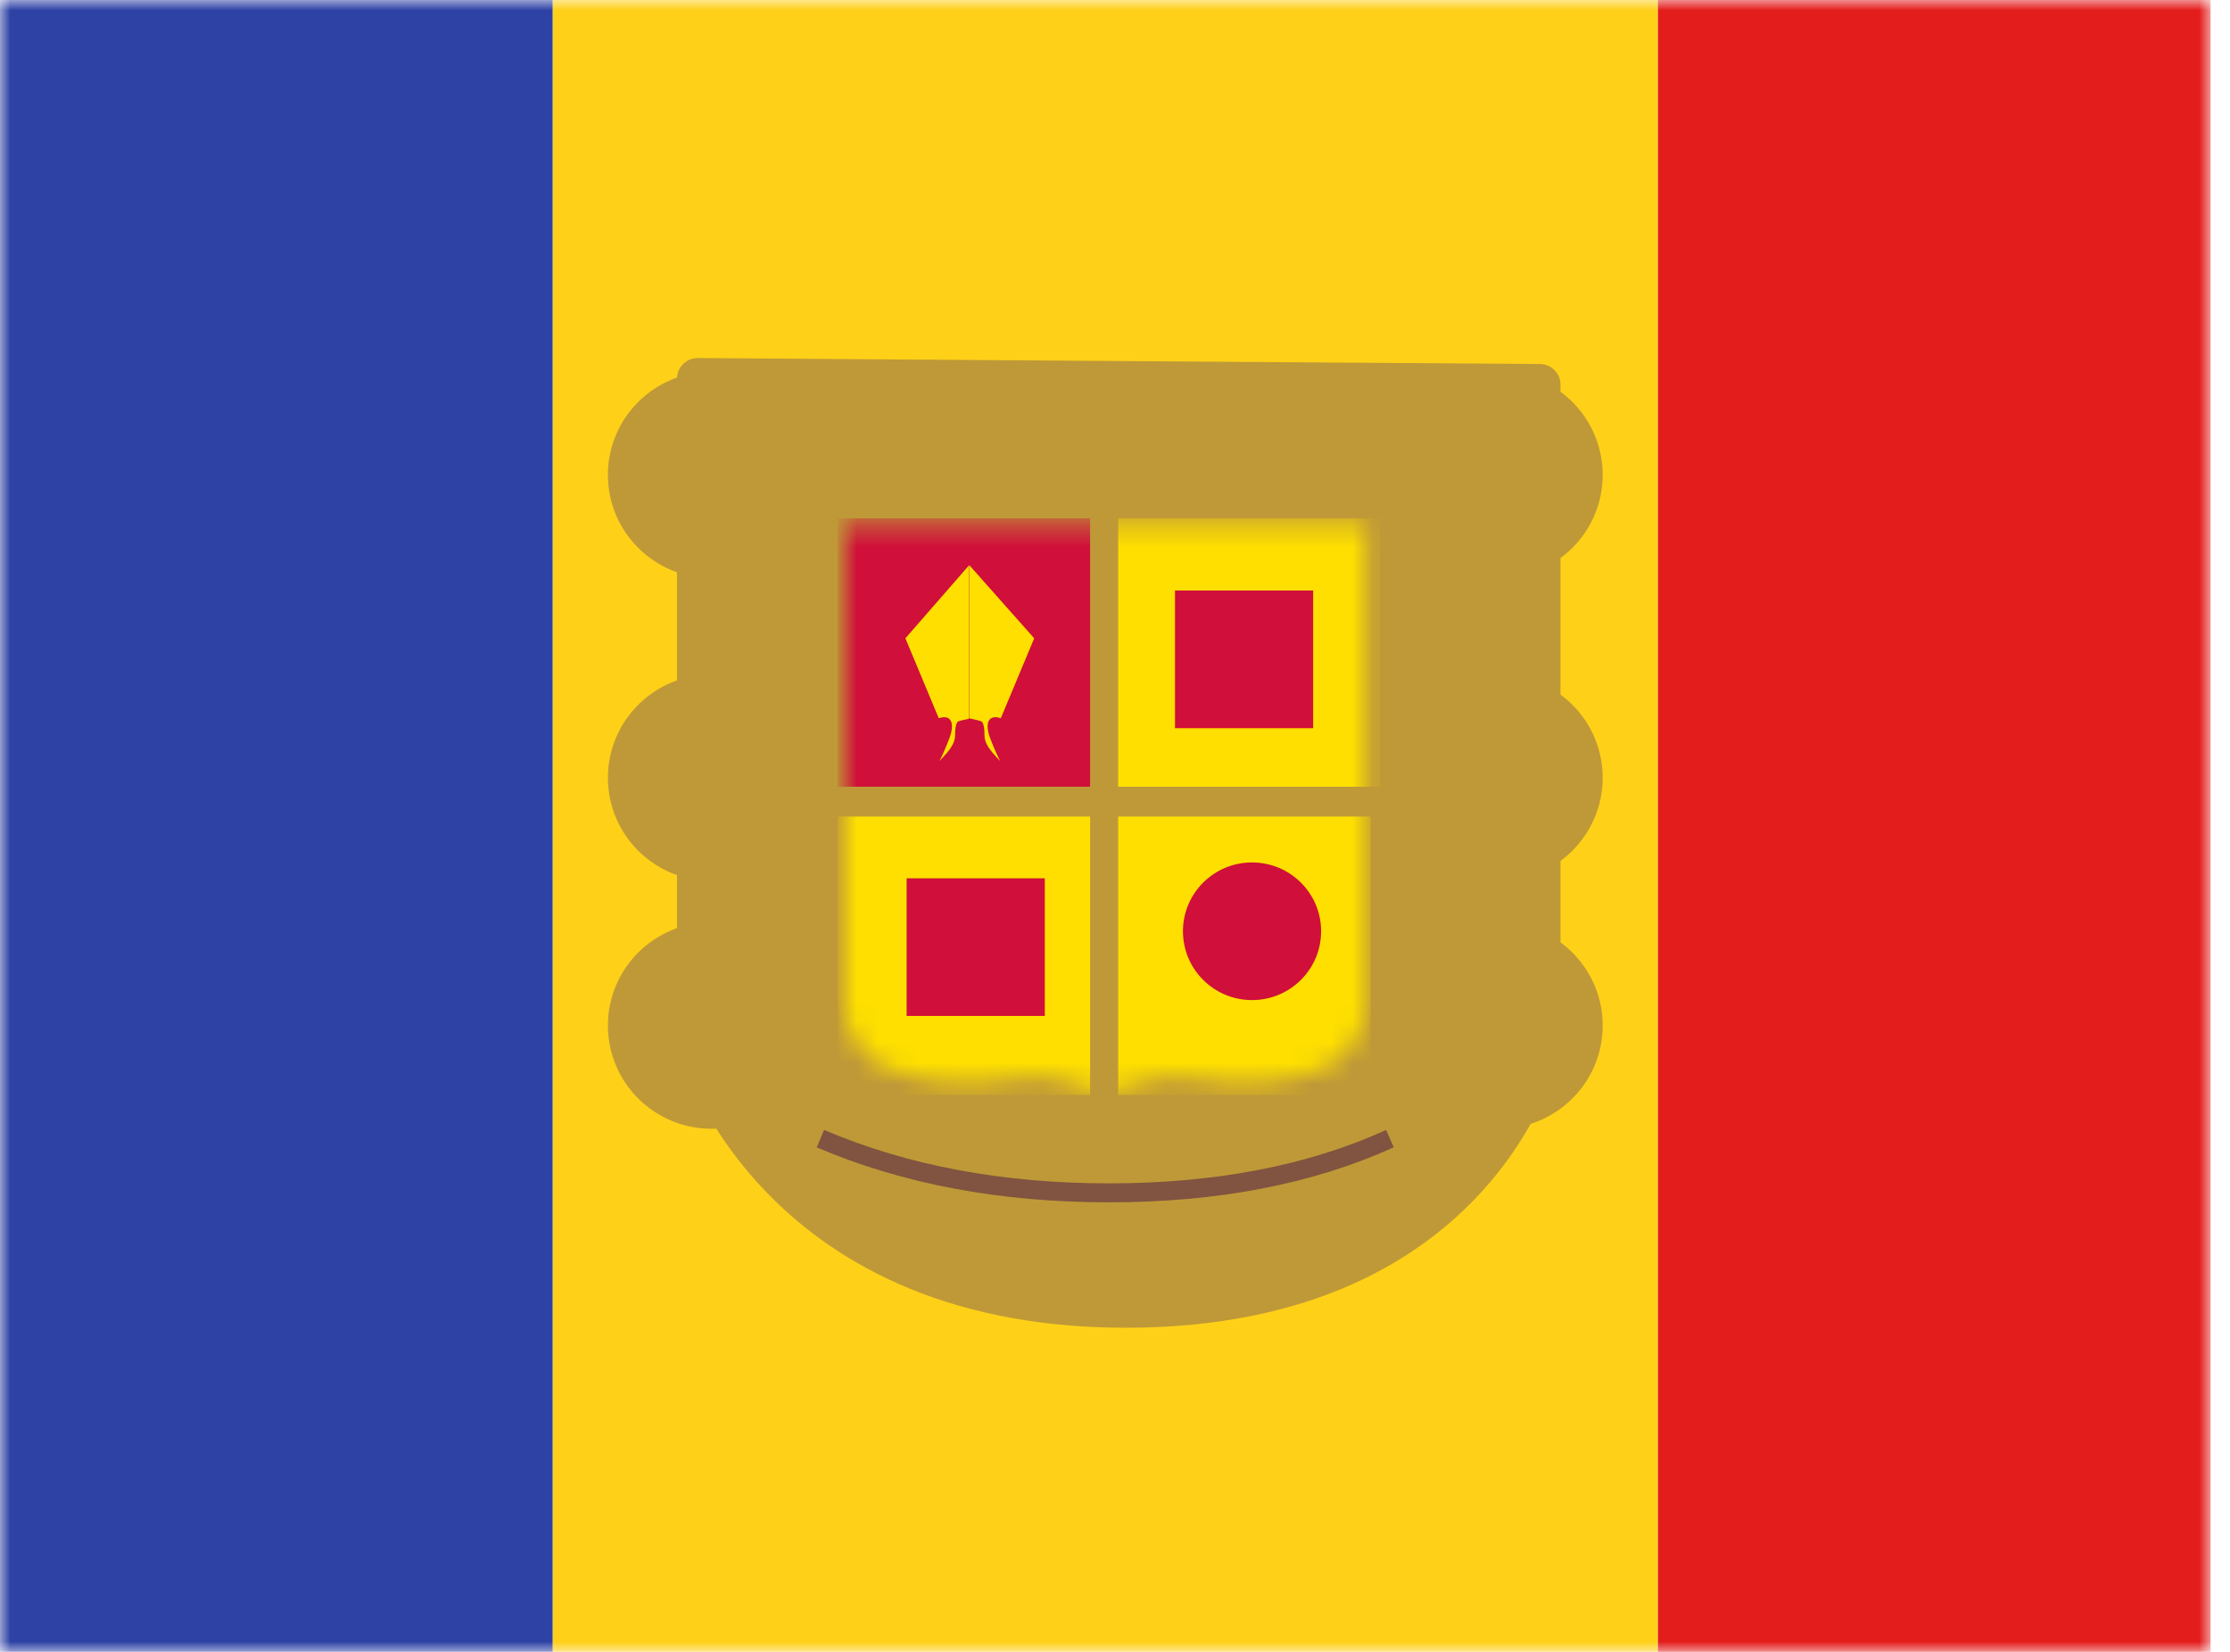 <svg width="108" height="80" viewBox="0 0 108 80" fill="none" xmlns="http://www.w3.org/2000/svg">
<mask id="mask0_908_6023" style="mask-type:alpha" maskUnits="userSpaceOnUse" x="0" y="0" width="108" height="80">
<rect width="107.059" height="80" fill="white"/>
</mask>
<g mask="url(#mask0_908_6023)">
<path fill-rule="evenodd" clip-rule="evenodd" d="M26.766 0H80.295V80H26.766V0Z" fill="#FFD018"/>
<path fill-rule="evenodd" clip-rule="evenodd" d="M0 0H26.765V80H0V0Z" fill="#2E42A5"/>
<path fill-rule="evenodd" clip-rule="evenodd" d="M80.295 0H107.06V80H80.295V0Z" fill="#E31D1C"/>
<path fill-rule="evenodd" clip-rule="evenodd" d="M32.787 18.34C32.787 17.785 33.239 17.337 33.794 17.34L74.582 17.629C75.131 17.633 75.575 18.079 75.575 18.629V50.969C75.575 50.969 72.603 64.302 54.526 64.302C36.45 64.302 32.787 50.667 32.787 50.667V18.34Z" fill="#BF9937"/>
<path fill-rule="evenodd" clip-rule="evenodd" d="M34.46 28C37.231 28 39.478 25.761 39.478 23C39.478 20.239 37.231 18 34.46 18C31.688 18 29.441 20.239 29.441 23C29.441 25.761 31.688 28 34.46 28Z" fill="#BF9937"/>
<path fill-rule="evenodd" clip-rule="evenodd" d="M34.46 42.666C37.231 42.666 39.478 40.428 39.478 37.666C39.478 34.905 37.231 32.666 34.46 32.666C31.688 32.666 29.441 34.905 29.441 37.666C29.441 40.428 31.688 42.666 34.46 42.666Z" fill="#BF9937"/>
<path fill-rule="evenodd" clip-rule="evenodd" d="M34.46 54.666C37.231 54.666 39.478 52.428 39.478 49.666C39.478 46.905 37.231 44.666 34.46 44.666C31.688 44.666 29.441 46.905 29.441 49.666C29.441 52.428 31.688 54.666 34.46 54.666Z" fill="#BF9937"/>
<path fill-rule="evenodd" clip-rule="evenodd" d="M72.6 28C75.372 28 77.619 25.761 77.619 23C77.619 20.239 75.372 18 72.6 18C69.829 18 67.582 20.239 67.582 23C67.582 25.761 69.829 28 72.6 28Z" fill="#BF9937"/>
<path fill-rule="evenodd" clip-rule="evenodd" d="M72.6 42.666C75.372 42.666 77.619 40.428 77.619 37.666C77.619 34.905 75.372 32.666 72.6 32.666C69.829 32.666 67.582 34.905 67.582 37.666C67.582 40.428 69.829 42.666 72.6 42.666Z" fill="#BF9937"/>
<path fill-rule="evenodd" clip-rule="evenodd" d="M72.6 54.666C75.372 54.666 77.619 52.428 77.619 49.666C77.619 46.905 75.372 44.666 72.6 44.666C69.829 44.666 67.582 46.905 67.582 49.666C67.582 52.428 69.829 54.666 72.6 54.666Z" fill="#BF9937"/>
<path d="M39.557 55.568L39.908 54.721C43.949 56.446 48.547 57.31 53.705 57.31C58.861 57.31 63.335 56.447 67.131 54.725L67.501 55.564C63.582 57.342 58.982 58.229 53.705 58.229C48.43 58.229 43.713 57.343 39.557 55.568Z" fill="#805440"/>
<path fill-rule="evenodd" clip-rule="evenodd" d="M40.916 25.395H53.372H53.687H66.143V48.828C66.143 48.828 66.138 50.896 63.944 51.8C61.749 52.705 59.168 52.381 59.168 52.381C59.168 52.381 56.698 51.852 55.394 52.381C54.595 52.705 54.016 52.866 53.687 52.941V53.003C53.687 53.003 53.634 52.996 53.529 52.975C53.425 52.996 53.372 53.003 53.372 53.003V52.941C53.043 52.866 52.464 52.705 51.665 52.381C50.361 51.852 47.891 52.381 47.891 52.381C47.891 52.381 45.31 52.705 43.115 51.8C40.92 50.896 40.916 48.828 40.916 48.828V25.395Z" fill="#BF9937"/>
<mask id="mask1_908_6023" style="mask-type:alpha" maskUnits="userSpaceOnUse" x="40" y="25" width="27" height="29">
<path fill-rule="evenodd" clip-rule="evenodd" d="M40.916 25.395H53.372H53.687H66.143V48.828C66.143 48.828 66.138 50.896 63.944 51.8C61.749 52.705 59.168 52.381 59.168 52.381C59.168 52.381 56.698 51.852 55.394 52.381C54.595 52.705 54.016 52.866 53.687 52.941V53.003C53.687 53.003 53.634 52.996 53.529 52.975C53.425 52.996 53.372 53.003 53.372 53.003V52.941C53.043 52.866 52.464 52.705 51.665 52.381C50.361 51.852 47.891 52.381 47.891 52.381C47.891 52.381 45.31 52.705 43.115 51.8C40.92 50.896 40.916 48.828 40.916 48.828V25.395Z" fill="white"/>
</mask>
<g mask="url(#mask1_908_6023)">
<rect x="40.562" y="25.101" width="12.232" height="13" fill="#D00F3A"/>
<path fill-rule="evenodd" clip-rule="evenodd" d="M54.154 25.101H66.84V38.101H54.154V25.101Z" fill="#FEDF00"/>
<path fill-rule="evenodd" clip-rule="evenodd" d="M54.154 39.545H66.387V53.027H54.154V39.545Z" fill="#FEDF00"/>
<rect x="40.562" y="39.545" width="12.232" height="13.482" fill="#FEDF00"/>
<path fill-rule="evenodd" clip-rule="evenodd" d="M60.637 48.434C62.484 48.434 63.982 46.942 63.982 45.101C63.982 43.26 62.484 41.768 60.637 41.768C58.789 41.768 57.291 43.26 57.291 45.101C57.291 46.942 58.789 48.434 60.637 48.434Z" fill="#D00F3A"/>
<path fill-rule="evenodd" clip-rule="evenodd" d="M46.937 34.785V27.363L50.087 30.913L48.469 34.785C47.873 34.579 47.664 35.017 47.971 35.798C48.154 36.263 48.299 36.598 48.44 36.857C47.903 36.315 47.68 35.976 47.68 35.612C47.68 35.317 47.652 35.115 47.581 34.982C47.547 34.919 47.264 34.858 47.082 34.82C47.012 34.805 46.956 34.793 46.937 34.785ZM45.465 34.785L43.848 30.913L46.921 27.39V34.813C46.901 34.82 46.849 34.831 46.783 34.843C46.624 34.874 46.387 34.92 46.354 34.982C46.282 35.115 46.255 35.317 46.255 35.612C46.255 35.976 46.031 36.315 45.495 36.857C45.636 36.598 45.78 36.263 45.963 35.798C46.27 35.017 46.062 34.579 45.465 34.785Z" fill="#FEDF00"/>
<rect x="56.906" y="28.598" width="6.691" height="6.667" fill="#D00F3A"/>
<path fill-rule="evenodd" clip-rule="evenodd" d="M43.908 42.536H50.599V49.202H43.908V42.536Z" fill="#D00F3A"/>
</g>
</g>
</svg>
